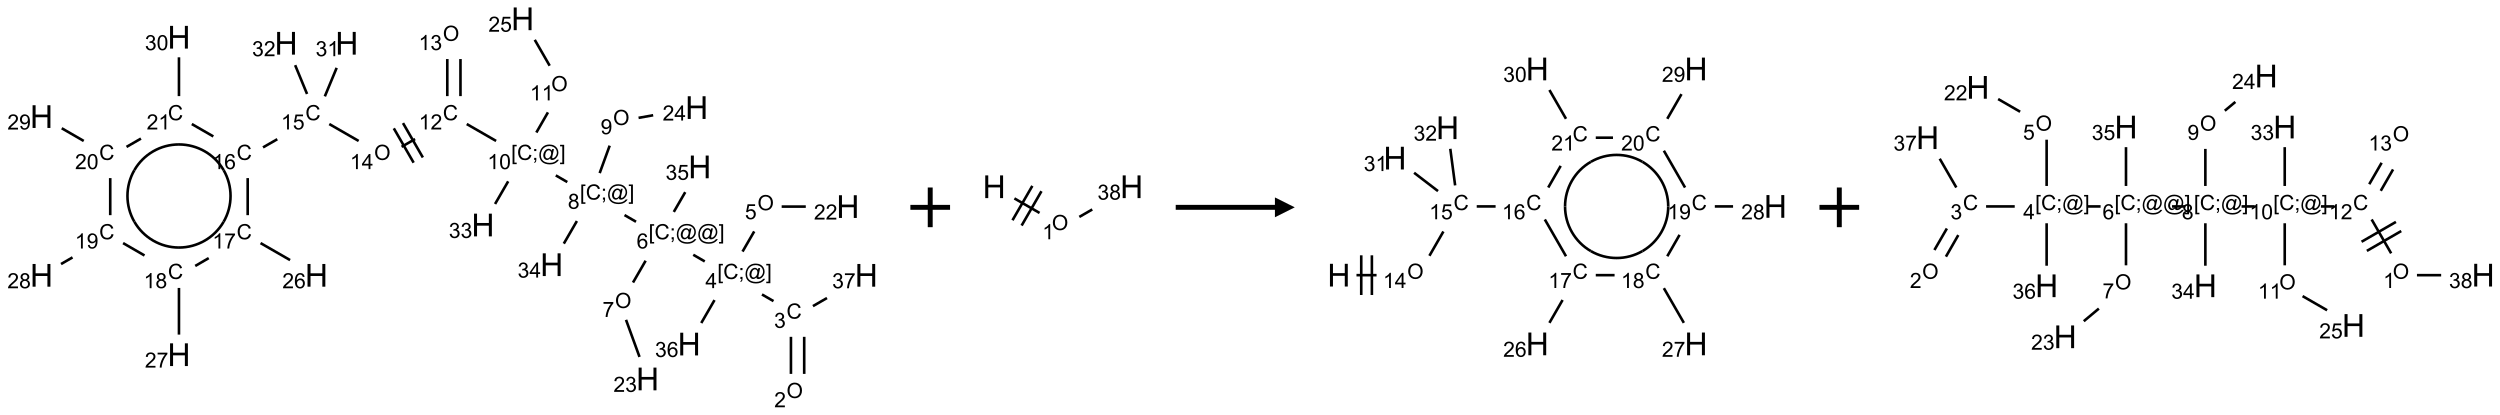 <?xml version="1.0" encoding="UTF-8"?>
<svg xmlns="http://www.w3.org/2000/svg" xmlns:xlink="http://www.w3.org/1999/xlink" width="1260" height="209" viewBox="0 0 1260 209">
<defs>
<g>
<g id="glyph-0-0">
<path d="M 1.332 0 L 1.332 -6.668 L 6.668 -6.668 L 6.668 0 Z M 1.5 -0.168 L 6.5 -0.168 L 6.5 -6.5 L 1.5 -6.5 Z M 1.5 -0.168 "/>
</g>
<g id="glyph-0-1">
<path d="M 0.516 -3.719 C 0.516 -4.984 0.855 -5.977 1.535 -6.695 C 2.215 -7.414 3.094 -7.77 4.172 -7.77 C 4.875 -7.77 5.512 -7.602 6.078 -7.266 C 6.645 -6.93 7.074 -6.461 7.371 -5.855 C 7.668 -5.254 7.816 -4.57 7.816 -3.809 C 7.816 -3.035 7.66 -2.34 7.348 -1.73 C 7.035 -1.117 6.594 -0.656 6.02 -0.34 C 5.449 -0.027 4.828 0.129 4.168 0.129 C 3.449 0.129 2.805 -0.043 2.238 -0.391 C 1.672 -0.738 1.246 -1.211 0.953 -1.812 C 0.66 -2.414 0.516 -3.047 0.516 -3.719 Z M 1.559 -3.703 C 1.559 -2.781 1.805 -2.059 2.301 -1.527 C 2.793 -1 3.414 -0.734 4.16 -0.734 C 4.922 -0.734 5.547 -1 6.039 -1.535 C 6.531 -2.07 6.777 -2.828 6.777 -3.812 C 6.777 -4.434 6.672 -4.977 6.461 -5.441 C 6.25 -5.902 5.945 -6.262 5.539 -6.52 C 5.133 -6.773 4.68 -6.902 4.176 -6.902 C 3.461 -6.902 2.848 -6.656 2.332 -6.164 C 1.816 -5.672 1.559 -4.852 1.559 -3.703 Z M 1.559 -3.703 "/>
</g>
<g id="glyph-0-2">
<path d="M 5.371 -0.902 L 5.371 0 L 0.324 0 C 0.316 -0.227 0.352 -0.441 0.434 -0.652 C 0.562 -0.996 0.766 -1.332 1.051 -1.668 C 1.332 -2 1.742 -2.387 2.277 -2.824 C 3.105 -3.504 3.668 -4.043 3.957 -4.441 C 4.25 -4.84 4.395 -5.215 4.395 -5.566 C 4.395 -5.938 4.262 -6.254 3.996 -6.508 C 3.73 -6.762 3.387 -6.891 2.957 -6.891 C 2.508 -6.891 2.145 -6.754 1.875 -6.484 C 1.605 -6.215 1.469 -5.84 1.465 -5.359 L 0.5 -5.457 C 0.566 -6.176 0.812 -6.727 1.246 -7.102 C 1.676 -7.477 2.254 -7.668 2.98 -7.668 C 3.711 -7.668 4.293 -7.465 4.719 -7.059 C 5.145 -6.652 5.359 -6.148 5.359 -5.547 C 5.359 -5.242 5.297 -4.941 5.172 -4.645 C 5.047 -4.352 4.84 -4.039 4.551 -3.715 C 4.262 -3.387 3.777 -2.938 3.105 -2.371 C 2.543 -1.898 2.18 -1.578 2.02 -1.41 C 1.859 -1.242 1.73 -1.07 1.625 -0.902 Z M 5.371 -0.902 "/>
</g>
<g id="glyph-0-3">
<path d="M 6.27 -2.676 L 7.281 -2.422 C 7.07 -1.594 6.688 -0.961 6.137 -0.523 C 5.586 -0.086 4.914 0.129 4.121 0.129 C 3.297 0.129 2.629 -0.039 2.113 -0.371 C 1.598 -0.707 1.203 -1.191 0.934 -1.828 C 0.664 -2.465 0.531 -3.145 0.531 -3.875 C 0.531 -4.672 0.684 -5.363 0.988 -5.957 C 1.293 -6.547 1.723 -6.996 2.285 -7.305 C 2.844 -7.613 3.461 -7.766 4.137 -7.766 C 4.898 -7.766 5.543 -7.57 6.062 -7.184 C 6.582 -6.793 6.945 -6.246 7.152 -5.543 L 6.156 -5.309 C 5.98 -5.863 5.723 -6.266 5.387 -6.52 C 5.051 -6.773 4.625 -6.902 4.113 -6.902 C 3.527 -6.902 3.039 -6.762 2.645 -6.48 C 2.25 -6.199 1.973 -5.82 1.812 -5.348 C 1.652 -4.871 1.574 -4.383 1.574 -3.879 C 1.574 -3.23 1.668 -2.664 1.855 -2.18 C 2.047 -1.695 2.34 -1.332 2.738 -1.094 C 3.137 -0.855 3.57 -0.734 4.035 -0.734 C 4.602 -0.734 5.082 -0.898 5.473 -1.223 C 5.867 -1.551 6.133 -2.035 6.27 -2.676 Z M 6.27 -2.676 "/>
</g>
<g id="glyph-0-4">
<path d="M 0.449 -2.016 L 1.387 -2.141 C 1.492 -1.609 1.676 -1.227 1.934 -0.992 C 2.191 -0.758 2.508 -0.641 2.879 -0.641 C 3.32 -0.641 3.695 -0.793 3.996 -1.098 C 4.301 -1.402 4.453 -1.781 4.453 -2.234 C 4.453 -2.664 4.312 -3.02 4.031 -3.301 C 3.75 -3.578 3.391 -3.719 2.957 -3.719 C 2.781 -3.719 2.562 -3.684 2.297 -3.613 L 2.402 -4.438 C 2.465 -4.43 2.516 -4.426 2.551 -4.426 C 2.949 -4.426 3.312 -4.531 3.629 -4.738 C 3.949 -4.949 4.109 -5.27 4.109 -5.703 C 4.109 -6.047 3.992 -6.332 3.762 -6.559 C 3.527 -6.785 3.227 -6.895 2.859 -6.895 C 2.496 -6.895 2.191 -6.781 1.949 -6.551 C 1.707 -6.324 1.547 -5.98 1.48 -5.52 L 0.543 -5.688 C 0.656 -6.316 0.918 -6.805 1.324 -7.148 C 1.73 -7.492 2.234 -7.668 2.84 -7.668 C 3.254 -7.668 3.641 -7.578 3.988 -7.398 C 4.34 -7.219 4.609 -6.977 4.793 -6.668 C 4.98 -6.359 5.074 -6.031 5.074 -5.684 C 5.074 -5.352 4.984 -5.051 4.809 -4.781 C 4.629 -4.512 4.367 -4.297 4.02 -4.137 C 4.473 -4.031 4.824 -3.816 5.074 -3.488 C 5.324 -3.16 5.449 -2.75 5.449 -2.254 C 5.449 -1.59 5.203 -1.023 4.719 -0.559 C 4.234 -0.098 3.617 0.137 2.875 0.137 C 2.203 0.137 1.648 -0.062 1.207 -0.465 C 0.762 -0.863 0.512 -1.379 0.449 -2.016 Z M 0.449 -2.016 "/>
</g>
<g id="glyph-0-5">
<path d="M 0.723 2.121 L 0.723 -7.637 L 2.793 -7.637 L 2.793 -6.859 L 1.66 -6.859 L 1.66 1.344 L 2.793 1.344 L 2.793 2.121 Z M 0.723 2.121 "/>
</g>
<g id="glyph-0-6">
<path d="M 0.949 -4.465 L 0.949 -5.531 L 2.016 -5.531 L 2.016 -4.465 Z M 0.949 0 L 0.949 -1.066 L 2.016 -1.066 L 2.016 0 C 2.016 0.391 1.945 0.711 1.809 0.949 C 1.668 1.191 1.449 1.379 1.145 1.512 L 0.887 1.109 C 1.082 1.023 1.23 0.895 1.324 0.727 C 1.418 0.559 1.469 0.316 1.48 0 Z M 0.949 0 "/>
</g>
<g id="glyph-0-7">
<path d="M 6.047 -0.848 C 5.82 -0.59 5.57 -0.379 5.289 -0.223 C 5.008 -0.062 4.73 0.016 4.449 0.016 C 4.141 0.016 3.84 -0.074 3.547 -0.254 C 3.254 -0.434 3.02 -0.715 2.836 -1.09 C 2.652 -1.465 2.562 -1.875 2.562 -2.324 C 2.562 -2.875 2.703 -3.43 2.988 -3.98 C 3.27 -4.535 3.621 -4.953 4.043 -5.23 C 4.461 -5.508 4.871 -5.645 5.266 -5.645 C 5.566 -5.645 5.855 -5.566 6.129 -5.41 C 6.402 -5.25 6.641 -5.012 6.84 -4.688 L 7.016 -5.496 L 7.949 -5.496 L 7.199 -2 C 7.094 -1.516 7.043 -1.246 7.043 -1.191 C 7.043 -1.098 7.078 -1.02 7.148 -0.949 C 7.219 -0.883 7.305 -0.848 7.406 -0.848 C 7.59 -0.848 7.832 -0.953 8.129 -1.168 C 8.527 -1.445 8.84 -1.816 9.07 -2.285 C 9.301 -2.75 9.418 -3.234 9.418 -3.73 C 9.418 -4.309 9.27 -4.852 8.973 -5.355 C 8.676 -5.859 8.23 -6.262 7.645 -6.562 C 7.055 -6.863 6.406 -7.016 5.691 -7.016 C 4.879 -7.016 4.137 -6.824 3.465 -6.445 C 2.793 -6.066 2.273 -5.52 1.902 -4.809 C 1.535 -4.098 1.348 -3.34 1.348 -2.527 C 1.348 -1.676 1.535 -0.941 1.902 -0.328 C 2.273 0.285 2.809 0.742 3.508 1.035 C 4.207 1.328 4.984 1.473 5.832 1.473 C 6.742 1.473 7.504 1.32 8.121 1.016 C 8.734 0.711 9.195 0.34 9.5 -0.098 L 10.441 -0.098 C 10.266 0.266 9.961 0.637 9.531 1.016 C 9.102 1.395 8.59 1.695 7.996 1.914 C 7.402 2.133 6.688 2.246 5.848 2.246 C 5.078 2.246 4.367 2.145 3.715 1.949 C 3.066 1.75 2.512 1.453 2.051 1.055 C 1.594 0.656 1.25 0.199 1.016 -0.316 C 0.723 -0.973 0.578 -1.684 0.578 -2.441 C 0.578 -3.289 0.75 -4.098 1.098 -4.863 C 1.523 -5.805 2.125 -6.527 2.902 -7.027 C 3.684 -7.527 4.629 -7.777 5.738 -7.777 C 6.602 -7.777 7.375 -7.602 8.059 -7.246 C 8.746 -6.895 9.285 -6.371 9.684 -5.672 C 10.02 -5.07 10.188 -4.418 10.188 -3.715 C 10.188 -2.707 9.832 -1.812 9.125 -1.031 C 8.492 -0.328 7.801 0.02 7.051 0.02 C 6.812 0.02 6.617 -0.016 6.473 -0.09 C 6.324 -0.16 6.215 -0.266 6.145 -0.402 C 6.102 -0.488 6.066 -0.637 6.047 -0.848 Z M 3.527 -2.262 C 3.527 -1.785 3.641 -1.414 3.863 -1.152 C 4.09 -0.887 4.348 -0.754 4.641 -0.754 C 4.836 -0.754 5.039 -0.812 5.254 -0.93 C 5.469 -1.047 5.676 -1.219 5.871 -1.449 C 6.066 -1.676 6.23 -1.969 6.355 -2.32 C 6.48 -2.672 6.543 -3.027 6.543 -3.379 C 6.543 -3.852 6.426 -4.219 6.191 -4.48 C 5.957 -4.738 5.672 -4.871 5.332 -4.871 C 5.109 -4.871 4.902 -4.812 4.707 -4.699 C 4.512 -4.586 4.32 -4.406 4.137 -4.156 C 3.953 -3.906 3.805 -3.602 3.691 -3.246 C 3.582 -2.887 3.527 -2.559 3.527 -2.262 Z M 3.527 -2.262 "/>
</g>
<g id="glyph-0-8">
<path d="M 2.27 2.121 L 0.203 2.121 L 0.203 1.344 L 1.332 1.344 L 1.332 -6.859 L 0.203 -6.859 L 0.203 -7.637 L 2.27 -7.637 Z M 2.27 2.121 "/>
</g>
<g id="glyph-0-9">
<path d="M 3.449 0 L 3.449 -1.828 L 0.137 -1.828 L 0.137 -2.688 L 3.621 -7.637 L 4.387 -7.637 L 4.387 -2.688 L 5.418 -2.688 L 5.418 -1.828 L 4.387 -1.828 L 4.387 0 Z M 3.449 -2.688 L 3.449 -6.129 L 1.059 -2.688 Z M 3.449 -2.688 "/>
</g>
<g id="glyph-0-10">
<path d="M 0.441 -2 L 1.426 -2.082 C 1.5 -1.605 1.668 -1.242 1.934 -1.004 C 2.199 -0.762 2.52 -0.641 2.895 -0.641 C 3.348 -0.641 3.73 -0.812 4.043 -1.152 C 4.355 -1.492 4.512 -1.941 4.512 -2.504 C 4.512 -3.039 4.359 -3.461 4.059 -3.77 C 3.758 -4.078 3.367 -4.234 2.879 -4.234 C 2.578 -4.234 2.305 -4.164 2.062 -4.027 C 1.82 -3.891 1.629 -3.715 1.488 -3.496 L 0.609 -3.609 L 1.348 -7.531 L 5.145 -7.531 L 5.145 -6.637 L 2.098 -6.637 L 1.688 -4.582 C 2.145 -4.902 2.625 -5.062 3.129 -5.062 C 3.797 -5.062 4.359 -4.832 4.816 -4.371 C 5.277 -3.91 5.504 -3.312 5.504 -2.59 C 5.504 -1.898 5.305 -1.301 4.902 -0.797 C 4.41 -0.18 3.742 0.129 2.895 0.129 C 2.199 0.129 1.633 -0.062 1.195 -0.453 C 0.758 -0.844 0.504 -1.359 0.441 -2 Z M 0.441 -2 "/>
</g>
<g id="glyph-0-11">
<path d="M 5.309 -5.766 L 4.375 -5.691 C 4.293 -6.059 4.172 -6.328 4.02 -6.496 C 3.766 -6.762 3.453 -6.895 3.082 -6.895 C 2.785 -6.895 2.523 -6.812 2.297 -6.645 C 2 -6.43 1.77 -6.117 1.598 -5.703 C 1.43 -5.289 1.34 -4.703 1.332 -3.938 C 1.559 -4.281 1.836 -4.535 2.16 -4.703 C 2.488 -4.871 2.828 -4.953 3.188 -4.953 C 3.812 -4.953 4.344 -4.723 4.785 -4.262 C 5.223 -3.801 5.441 -3.207 5.441 -2.48 C 5.441 -2 5.34 -1.555 5.133 -1.145 C 4.926 -0.73 4.641 -0.418 4.281 -0.199 C 3.922 0.02 3.512 0.129 3.051 0.129 C 2.27 0.129 1.633 -0.156 1.141 -0.73 C 0.648 -1.305 0.402 -2.254 0.402 -3.574 C 0.402 -5.051 0.672 -6.121 1.219 -6.793 C 1.695 -7.375 2.336 -7.668 3.141 -7.668 C 3.742 -7.668 4.234 -7.5 4.617 -7.16 C 5 -6.824 5.23 -6.359 5.309 -5.766 Z M 1.48 -2.473 C 1.48 -2.152 1.547 -1.844 1.684 -1.547 C 1.82 -1.25 2.016 -1.027 2.262 -0.871 C 2.508 -0.719 2.766 -0.641 3.035 -0.641 C 3.434 -0.641 3.773 -0.801 4.059 -1.121 C 4.344 -1.441 4.484 -1.875 4.484 -2.422 C 4.484 -2.949 4.344 -3.367 4.062 -3.668 C 3.781 -3.973 3.426 -4.125 3 -4.125 C 2.578 -4.125 2.219 -3.973 1.922 -3.668 C 1.625 -3.363 1.48 -2.969 1.48 -2.473 Z M 1.48 -2.473 "/>
</g>
<g id="glyph-0-12">
<path d="M 0.504 -6.637 L 0.504 -7.535 L 5.449 -7.535 L 5.449 -6.809 C 4.961 -6.289 4.48 -5.602 4.004 -4.746 C 3.527 -3.887 3.156 -3.004 2.895 -2.098 C 2.707 -1.461 2.59 -0.762 2.535 0 L 1.574 0 C 1.582 -0.602 1.703 -1.328 1.926 -2.176 C 2.152 -3.027 2.477 -3.848 2.898 -4.637 C 3.32 -5.426 3.77 -6.094 4.246 -6.637 Z M 0.504 -6.637 "/>
</g>
<g id="glyph-0-13">
<path d="M 1.887 -4.141 C 1.496 -4.281 1.207 -4.484 1.02 -4.75 C 0.832 -5.016 0.738 -5.328 0.738 -5.699 C 0.738 -6.254 0.938 -6.719 1.34 -7.098 C 1.738 -7.477 2.27 -7.668 2.934 -7.668 C 3.598 -7.668 4.137 -7.473 4.543 -7.086 C 4.949 -6.699 5.152 -6.227 5.152 -5.672 C 5.152 -5.316 5.059 -5.008 4.871 -4.746 C 4.688 -4.484 4.406 -4.281 4.027 -4.141 C 4.496 -3.988 4.852 -3.742 5.098 -3.402 C 5.34 -3.062 5.465 -2.656 5.465 -2.184 C 5.465 -1.531 5.234 -0.98 4.77 -0.535 C 4.309 -0.09 3.703 0.129 2.949 0.129 C 2.195 0.129 1.586 -0.094 1.125 -0.539 C 0.664 -0.984 0.434 -1.543 0.434 -2.207 C 0.434 -2.703 0.559 -3.121 0.809 -3.457 C 1.062 -3.793 1.422 -4.02 1.887 -4.141 Z M 1.699 -5.73 C 1.699 -5.367 1.812 -5.074 2.047 -4.844 C 2.281 -4.613 2.582 -4.5 2.953 -4.5 C 3.312 -4.5 3.609 -4.613 3.84 -4.84 C 4.07 -5.066 4.188 -5.348 4.188 -5.676 C 4.188 -6.02 4.07 -6.309 3.832 -6.543 C 3.594 -6.777 3.297 -6.895 2.941 -6.895 C 2.586 -6.895 2.289 -6.781 2.051 -6.551 C 1.816 -6.324 1.699 -6.047 1.699 -5.73 Z M 1.395 -2.203 C 1.395 -1.938 1.461 -1.676 1.586 -1.426 C 1.711 -1.176 1.902 -0.984 2.152 -0.848 C 2.402 -0.711 2.672 -0.641 2.957 -0.641 C 3.406 -0.641 3.777 -0.785 4.066 -1.074 C 4.359 -1.363 4.504 -1.727 4.504 -2.172 C 4.504 -2.625 4.355 -2.996 4.055 -3.293 C 3.754 -3.586 3.379 -3.734 2.926 -3.734 C 2.484 -3.734 2.121 -3.59 1.832 -3.297 C 1.543 -3.004 1.395 -2.641 1.395 -2.203 Z M 1.395 -2.203 "/>
</g>
<g id="glyph-0-14">
<path d="M 0.582 -1.766 L 1.484 -1.848 C 1.562 -1.426 1.707 -1.117 1.922 -0.926 C 2.137 -0.734 2.414 -0.641 2.75 -0.641 C 3.039 -0.641 3.289 -0.707 3.508 -0.84 C 3.727 -0.973 3.902 -1.148 4.043 -1.367 C 4.18 -1.586 4.297 -1.887 4.391 -2.262 C 4.484 -2.637 4.531 -3.016 4.531 -3.406 C 4.531 -3.449 4.531 -3.512 4.527 -3.594 C 4.34 -3.297 4.082 -3.055 3.758 -2.867 C 3.434 -2.68 3.082 -2.59 2.703 -2.59 C 2.07 -2.59 1.535 -2.816 1.098 -3.277 C 0.66 -3.734 0.441 -4.34 0.441 -5.09 C 0.441 -5.863 0.672 -6.484 1.129 -6.957 C 1.586 -7.43 2.156 -7.668 2.844 -7.668 C 3.34 -7.668 3.793 -7.531 4.207 -7.266 C 4.617 -7 4.93 -6.617 5.145 -6.121 C 5.355 -5.629 5.465 -4.91 5.465 -3.973 C 5.465 -2.996 5.359 -2.223 5.145 -1.645 C 4.934 -1.066 4.617 -0.625 4.199 -0.324 C 3.781 -0.02 3.293 0.129 2.73 0.129 C 2.133 0.129 1.645 -0.035 1.266 -0.367 C 0.887 -0.699 0.66 -1.164 0.582 -1.766 Z M 4.422 -5.137 C 4.422 -5.676 4.277 -6.102 3.992 -6.418 C 3.707 -6.734 3.359 -6.891 2.957 -6.891 C 2.543 -6.891 2.18 -6.719 1.871 -6.379 C 1.562 -6.039 1.406 -5.598 1.406 -5.059 C 1.406 -4.57 1.555 -4.176 1.848 -3.871 C 2.141 -3.566 2.5 -3.418 2.934 -3.418 C 3.367 -3.418 3.723 -3.57 4.004 -3.871 C 4.281 -4.176 4.422 -4.598 4.422 -5.137 Z M 4.422 -5.137 "/>
</g>
<g id="glyph-0-15">
<path d="M 3.973 0 L 3.035 0 L 3.035 -5.973 C 2.809 -5.758 2.516 -5.543 2.148 -5.328 C 1.781 -5.113 1.453 -4.953 1.16 -4.844 L 1.16 -5.75 C 1.684 -5.996 2.145 -6.297 2.535 -6.645 C 2.93 -6.996 3.207 -7.336 3.371 -7.668 L 3.973 -7.668 Z M 3.973 0 "/>
</g>
<g id="glyph-0-16">
<path d="M 0.441 -3.766 C 0.441 -4.668 0.535 -5.395 0.723 -5.945 C 0.906 -6.496 1.184 -6.922 1.551 -7.219 C 1.918 -7.516 2.375 -7.668 2.934 -7.668 C 3.344 -7.668 3.703 -7.586 4.012 -7.418 C 4.32 -7.254 4.574 -7.016 4.777 -6.707 C 4.977 -6.395 5.137 -6.016 5.25 -5.57 C 5.363 -5.125 5.422 -4.523 5.422 -3.766 C 5.422 -2.871 5.328 -2.148 5.145 -1.598 C 4.961 -1.047 4.688 -0.621 4.32 -0.32 C 3.953 -0.02 3.492 0.129 2.934 0.129 C 2.195 0.129 1.617 -0.133 1.199 -0.66 C 0.695 -1.297 0.441 -2.332 0.441 -3.766 Z M 1.406 -3.766 C 1.406 -2.512 1.555 -1.68 1.848 -1.262 C 2.141 -0.848 2.5 -0.641 2.934 -0.641 C 3.363 -0.641 3.727 -0.848 4.02 -1.266 C 4.312 -1.684 4.457 -2.516 4.457 -3.766 C 4.457 -5.023 4.312 -5.859 4.02 -6.27 C 3.727 -6.684 3.359 -6.891 2.922 -6.891 C 2.492 -6.891 2.148 -6.707 1.891 -6.344 C 1.566 -5.879 1.406 -5.02 1.406 -3.766 Z M 1.406 -3.766 "/>
</g>
<g id="glyph-1-0">
<path d="M 2 0 L 2 -10 L 10 -10 L 10 0 Z M 2.25 -0.25 L 9.75 -0.25 L 9.75 -9.75 L 2.25 -9.75 Z M 2.25 -0.25 "/>
</g>
<g id="glyph-1-1">
<path d="M 1.281 0 L 1.281 -11.453 L 2.797 -11.453 L 2.797 -6.75 L 8.75 -6.75 L 8.75 -11.453 L 10.266 -11.453 L 10.266 0 L 8.75 0 L 8.75 -5.398 L 2.797 -5.398 L 2.797 0 Z M 1.281 0 "/>
</g>
</g>
</defs>
<path fill="none" stroke-width="0.033" stroke-linecap="butt" stroke-linejoin="miter" stroke="rgb(0%, 0%, 0%)" stroke-opacity="1" stroke-miterlimit="10" d="M 9.61 4.474 L 9.61 4.007 " transform="matrix(40, 0, 0, 40, 20.916, 9.482)"/>
<path fill="none" stroke-width="0.033" stroke-linecap="butt" stroke-linejoin="miter" stroke="rgb(0%, 0%, 0%)" stroke-opacity="1" stroke-miterlimit="10" d="M 9.443 4.474 L 9.443 4.007 " transform="matrix(40, 0, 0, 40, 20.916, 9.482)"/>
<path fill="none" stroke-width="0.033" stroke-linecap="butt" stroke-linejoin="miter" stroke="rgb(0%, 0%, 0%)" stroke-opacity="1" stroke-miterlimit="10" d="M 9.223 3.557 L 9.078 3.473 " transform="matrix(40, 0, 0, 40, 20.916, 9.482)"/>
<path fill="none" stroke-width="0.033" stroke-linecap="butt" stroke-linejoin="miter" stroke="rgb(0%, 0%, 0%)" stroke-opacity="1" stroke-miterlimit="10" d="M 8.833 2.933 L 8.98 2.679 " transform="matrix(40, 0, 0, 40, 20.916, 9.482)"/>
<path fill="none" stroke-width="0.033" stroke-linecap="butt" stroke-linejoin="miter" stroke="rgb(0%, 0%, 0%)" stroke-opacity="1" stroke-miterlimit="10" d="M 9.326 2.366 L 9.63 2.366 " transform="matrix(40, 0, 0, 40, 20.916, 9.482)"/>
<path fill="none" stroke-width="0.033" stroke-linecap="butt" stroke-linejoin="miter" stroke="rgb(0%, 0%, 0%)" stroke-opacity="1" stroke-miterlimit="10" d="M 8.357 3.057 L 8.212 2.973 " transform="matrix(40, 0, 0, 40, 20.916, 9.482)"/>
<path fill="none" stroke-width="0.033" stroke-linecap="butt" stroke-linejoin="miter" stroke="rgb(0%, 0%, 0%)" stroke-opacity="1" stroke-miterlimit="10" d="M 7.612 3.048 L 7.453 3.323 " transform="matrix(40, 0, 0, 40, 20.916, 9.482)"/>
<path fill="none" stroke-width="0.033" stroke-linecap="butt" stroke-linejoin="miter" stroke="rgb(0%, 0%, 0%)" stroke-opacity="1" stroke-miterlimit="10" d="M 7.365 3.793 L 7.535 4.26 " transform="matrix(40, 0, 0, 40, 20.916, 9.482)"/>
<path fill="none" stroke-width="0.033" stroke-linecap="butt" stroke-linejoin="miter" stroke="rgb(0%, 0%, 0%)" stroke-opacity="1" stroke-miterlimit="10" d="M 7.491 2.557 L 7.346 2.473 " transform="matrix(40, 0, 0, 40, 20.916, 9.482)"/>
<path fill="none" stroke-width="0.033" stroke-linecap="butt" stroke-linejoin="miter" stroke="rgb(0%, 0%, 0%)" stroke-opacity="1" stroke-miterlimit="10" d="M 7.033 1.944 L 7.159 1.598 " transform="matrix(40, 0, 0, 40, 20.916, 9.482)"/>
<path fill="none" stroke-width="0.033" stroke-linecap="butt" stroke-linejoin="miter" stroke="rgb(0%, 0%, 0%)" stroke-opacity="1" stroke-miterlimit="10" d="M 7.523 1.248 L 7.707 1.215 " transform="matrix(40, 0, 0, 40, 20.916, 9.482)"/>
<path fill="none" stroke-width="0.033" stroke-linecap="butt" stroke-linejoin="miter" stroke="rgb(0%, 0%, 0%)" stroke-opacity="1" stroke-miterlimit="10" d="M 6.625 2.057 L 6.48 1.973 " transform="matrix(40, 0, 0, 40, 20.916, 9.482)"/>
<path fill="none" stroke-width="0.033" stroke-linecap="butt" stroke-linejoin="miter" stroke="rgb(0%, 0%, 0%)" stroke-opacity="1" stroke-miterlimit="10" d="M 6.235 1.433 L 6.381 1.179 " transform="matrix(40, 0, 0, 40, 20.916, 9.482)"/>
<path fill="none" stroke-width="0.033" stroke-linecap="butt" stroke-linejoin="miter" stroke="rgb(0%, 0%, 0%)" stroke-opacity="1" stroke-miterlimit="10" d="M 6.403 0.591 L 6.215 0.265 " transform="matrix(40, 0, 0, 40, 20.916, 9.482)"/>
<path fill="none" stroke-width="0.033" stroke-linecap="butt" stroke-linejoin="miter" stroke="rgb(0%, 0%, 0%)" stroke-opacity="1" stroke-miterlimit="10" d="M 5.728 1.539 L 5.358 1.326 " transform="matrix(40, 0, 0, 40, 20.916, 9.482)"/>
<path fill="none" stroke-width="0.033" stroke-linecap="butt" stroke-linejoin="miter" stroke="rgb(0%, 0%, 0%)" stroke-opacity="1" stroke-miterlimit="10" d="M 5.279 0.974 L 5.279 0.507 " transform="matrix(40, 0, 0, 40, 20.916, 9.482)"/>
<path fill="none" stroke-width="0.033" stroke-linecap="butt" stroke-linejoin="miter" stroke="rgb(0%, 0%, 0%)" stroke-opacity="1" stroke-miterlimit="10" d="M 5.113 0.974 L 5.113 0.507 " transform="matrix(40, 0, 0, 40, 20.916, 9.482)"/>
<path fill="none" stroke-width="0.033" stroke-linecap="butt" stroke-linejoin="miter" stroke="rgb(0%, 0%, 0%)" stroke-opacity="1" stroke-miterlimit="10" d="M 4.707 1.515 L 4.537 1.613 " transform="matrix(40, 0, 0, 40, 20.916, 9.482)"/>
<path fill="none" stroke-width="0.033" stroke-linecap="butt" stroke-linejoin="miter" stroke="rgb(0%, 0%, 0%)" stroke-opacity="1" stroke-miterlimit="10" d="M 4.439 1.38 L 4.689 1.813 " transform="matrix(40, 0, 0, 40, 20.916, 9.482)"/>
<path fill="none" stroke-width="0.033" stroke-linecap="butt" stroke-linejoin="miter" stroke="rgb(0%, 0%, 0%)" stroke-opacity="1" stroke-miterlimit="10" d="M 4.555 1.314 L 4.805 1.747 " transform="matrix(40, 0, 0, 40, 20.916, 9.482)"/>
<path fill="none" stroke-width="0.033" stroke-linecap="butt" stroke-linejoin="miter" stroke="rgb(0%, 0%, 0%)" stroke-opacity="1" stroke-miterlimit="10" d="M 3.996 1.539 L 3.626 1.326 " transform="matrix(40, 0, 0, 40, 20.916, 9.482)"/>
<path fill="none" stroke-width="0.033" stroke-linecap="butt" stroke-linejoin="miter" stroke="rgb(0%, 0%, 0%)" stroke-opacity="1" stroke-miterlimit="10" d="M 2.971 1.517 L 2.791 1.62 " transform="matrix(40, 0, 0, 40, 20.916, 9.482)"/>
<path fill="none" stroke-width="0.033" stroke-linecap="butt" stroke-linejoin="miter" stroke="rgb(0%, 0%, 0%)" stroke-opacity="1" stroke-miterlimit="10" d="M 2.598 2.007 L 2.598 2.474 " transform="matrix(40, 0, 0, 40, 20.916, 9.482)"/>
<path fill="none" stroke-width="0.033" stroke-linecap="butt" stroke-linejoin="miter" stroke="rgb(0%, 0%, 0%)" stroke-opacity="1" stroke-miterlimit="10" d="M 2.76 2.826 L 3.132 3.04 " transform="matrix(40, 0, 0, 40, 20.916, 9.482)"/>
<path fill="none" stroke-width="0.033" stroke-linecap="butt" stroke-linejoin="miter" stroke="rgb(0%, 0%, 0%)" stroke-opacity="1" stroke-miterlimit="10" d="M 2.107 3.015 L 1.937 3.114 " transform="matrix(40, 0, 0, 40, 20.916, 9.482)"/>
<path fill="none" stroke-width="0.033" stroke-linecap="butt" stroke-linejoin="miter" stroke="rgb(0%, 0%, 0%)" stroke-opacity="1" stroke-miterlimit="10" d="M 1.732 3.391 L 1.732 3.979 " transform="matrix(40, 0, 0, 40, 20.916, 9.482)"/>
<path fill="none" stroke-width="0.033" stroke-linecap="butt" stroke-linejoin="miter" stroke="rgb(0%, 0%, 0%)" stroke-opacity="1" stroke-miterlimit="10" d="M 1.298 2.982 L 1.028 2.826 " transform="matrix(40, 0, 0, 40, 20.916, 9.482)"/>
<path fill="none" stroke-width="0.033" stroke-linecap="butt" stroke-linejoin="miter" stroke="rgb(0%, 0%, 0%)" stroke-opacity="1" stroke-miterlimit="10" d="M 0.391 3.006 L 0.246 3.09 " transform="matrix(40, 0, 0, 40, 20.916, 9.482)"/>
<path fill="none" stroke-width="0.033" stroke-linecap="butt" stroke-linejoin="miter" stroke="rgb(0%, 0%, 0%)" stroke-opacity="1" stroke-miterlimit="10" d="M 0.866 2.474 L 0.866 2.007 " transform="matrix(40, 0, 0, 40, 20.916, 9.482)"/>
<path fill="none" stroke-width="0.033" stroke-linecap="butt" stroke-linejoin="miter" stroke="rgb(0%, 0%, 0%)" stroke-opacity="1" stroke-miterlimit="10" d="M 0.532 1.539 L 0.255 1.379 " transform="matrix(40, 0, 0, 40, 20.916, 9.482)"/>
<path fill="none" stroke-width="0.033" stroke-linecap="butt" stroke-linejoin="miter" stroke="rgb(0%, 0%, 0%)" stroke-opacity="1" stroke-miterlimit="10" d="M 1.071 1.614 L 1.253 1.509 " transform="matrix(40, 0, 0, 40, 20.916, 9.482)"/>
<path fill="none" stroke-width="0.033" stroke-linecap="butt" stroke-linejoin="miter" stroke="rgb(0%, 0%, 0%)" stroke-opacity="1" stroke-miterlimit="10" d="M 1.894 1.326 L 2.165 1.482 " transform="matrix(40, 0, 0, 40, 20.916, 9.482)"/>
<path fill="none" stroke-width="0.033" stroke-linecap="butt" stroke-linejoin="miter" stroke="rgb(0%, 0%, 0%)" stroke-opacity="1" stroke-miterlimit="10" d="M 1.732 0.974 L 1.732 0.485 " transform="matrix(40, 0, 0, 40, 20.916, 9.482)"/>
<path fill="none" stroke-width="0.033" stroke-linecap="butt" stroke-linejoin="miter" stroke="rgb(0%, 0%, 0%)" stroke-opacity="1" stroke-miterlimit="10" d="M 3.57 0.977 L 3.719 0.618 " transform="matrix(40, 0, 0, 40, 20.916, 9.482)"/>
<path fill="none" stroke-width="0.033" stroke-linecap="butt" stroke-linejoin="miter" stroke="rgb(0%, 0%, 0%)" stroke-opacity="1" stroke-miterlimit="10" d="M 3.346 0.947 L 3.196 0.584 " transform="matrix(40, 0, 0, 40, 20.916, 9.482)"/>
<path fill="none" stroke-width="0.033" stroke-linecap="butt" stroke-linejoin="miter" stroke="rgb(0%, 0%, 0%)" stroke-opacity="1" stroke-miterlimit="10" d="M 5.88 2.048 L 5.715 2.333 " transform="matrix(40, 0, 0, 40, 20.916, 9.482)"/>
<path fill="none" stroke-width="0.033" stroke-linecap="butt" stroke-linejoin="miter" stroke="rgb(0%, 0%, 0%)" stroke-opacity="1" stroke-miterlimit="10" d="M 6.746 2.548 L 6.581 2.833 " transform="matrix(40, 0, 0, 40, 20.916, 9.482)"/>
<path fill="none" stroke-width="0.033" stroke-linecap="butt" stroke-linejoin="miter" stroke="rgb(0%, 0%, 0%)" stroke-opacity="1" stroke-miterlimit="10" d="M 7.967 2.433 L 8.111 2.184 " transform="matrix(40, 0, 0, 40, 20.916, 9.482)"/>
<path fill="none" stroke-width="0.033" stroke-linecap="butt" stroke-linejoin="miter" stroke="rgb(0%, 0%, 0%)" stroke-opacity="1" stroke-miterlimit="10" d="M 8.48 3.544 L 8.313 3.833 " transform="matrix(40, 0, 0, 40, 20.916, 9.482)"/>
<path fill="none" stroke-width="0.033" stroke-linecap="butt" stroke-linejoin="miter" stroke="rgb(0%, 0%, 0%)" stroke-opacity="1" stroke-miterlimit="10" d="M 9.72 3.62 L 9.897 3.518 " transform="matrix(40, 0, 0, 40, 20.916, 9.482)"/>
<path fill="none" stroke-width="0.033" stroke-linecap="butt" stroke-linejoin="miter" stroke="rgb(0%, 0%, 0%)" stroke-opacity="1" stroke-miterlimit="10" d="M 2.295 1.907 C 2.411 2.108 2.411 2.356 2.295 2.557 " transform="matrix(40, 0, 0, 40, 20.916, 9.482)"/>
<path fill="none" stroke-width="0.033" stroke-linecap="butt" stroke-linejoin="miter" stroke="rgb(0%, 0%, 0%)" stroke-opacity="1" stroke-miterlimit="10" d="M 1.732 1.583 C 1.964 1.583 2.179 1.706 2.295 1.907 " transform="matrix(40, 0, 0, 40, 20.916, 9.482)"/>
<path fill="none" stroke-width="0.033" stroke-linecap="butt" stroke-linejoin="miter" stroke="rgb(0%, 0%, 0%)" stroke-opacity="1" stroke-miterlimit="10" d="M 1.17 1.907 C 1.286 1.706 1.5 1.583 1.732 1.583 " transform="matrix(40, 0, 0, 40, 20.916, 9.482)"/>
<path fill="none" stroke-width="0.033" stroke-linecap="butt" stroke-linejoin="miter" stroke="rgb(0%, 0%, 0%)" stroke-opacity="1" stroke-miterlimit="10" d="M 1.17 2.557 C 1.054 2.356 1.054 2.108 1.17 1.907 " transform="matrix(40, 0, 0, 40, 20.916, 9.482)"/>
<path fill="none" stroke-width="0.033" stroke-linecap="butt" stroke-linejoin="miter" stroke="rgb(0%, 0%, 0%)" stroke-opacity="1" stroke-miterlimit="10" d="M 1.732 2.882 C 1.5 2.882 1.286 2.758 1.17 2.557 " transform="matrix(40, 0, 0, 40, 20.916, 9.482)"/>
<path fill="none" stroke-width="0.033" stroke-linecap="butt" stroke-linejoin="miter" stroke="rgb(0%, 0%, 0%)" stroke-opacity="1" stroke-miterlimit="10" d="M 2.295 2.557 C 2.179 2.758 1.964 2.882 1.732 2.882 " transform="matrix(40, 0, 0, 40, 20.916, 9.482)"/>
<g fill="rgb(0%, 0%, 0%)" fill-opacity="1">
<use xlink:href="#glyph-0-1" x="396.391" y="200.613"/>
</g>
<g fill="rgb(0%, 0%, 0%)" fill-opacity="1">
<use xlink:href="#glyph-0-2" x="390.203" y="205.246"/>
</g>
<g fill="rgb(0%, 0%, 0%)" fill-opacity="1">
<use xlink:href="#glyph-0-3" x="396.375" y="160.609"/>
</g>
<g fill="rgb(0%, 0%, 0%)" fill-opacity="1">
<use xlink:href="#glyph-0-4" x="390.125" y="165.246"/>
</g>
<g fill="rgb(0%, 0%, 0%)" fill-opacity="1">
<use xlink:href="#glyph-0-5" x="361.539" y="140.617"/>
<use xlink:href="#glyph-0-3" x="364.503" y="140.617"/>
<use xlink:href="#glyph-0-6" x="372.206" y="140.617"/>
<use xlink:href="#glyph-0-7" x="375.169" y="140.617"/>
<use xlink:href="#glyph-0-8" x="385.997" y="140.617"/>
</g>
<g fill="rgb(0%, 0%, 0%)" fill-opacity="1">
<use xlink:href="#glyph-0-9" x="355.512" y="145.215"/>
</g>
<g fill="rgb(0%, 0%, 0%)" fill-opacity="1">
<use xlink:href="#glyph-0-1" x="381.75" y="105.973"/>
</g>
<g fill="rgb(0%, 0%, 0%)" fill-opacity="1">
<use xlink:href="#glyph-0-10" x="375.422" y="110.473"/>
</g>
<g fill="rgb(0%, 0%, 0%)" fill-opacity="1">
<use xlink:href="#glyph-1-1" x="421.555" y="109.852"/>
</g>
<g fill="rgb(0%, 0%, 0%)" fill-opacity="1">
<use xlink:href="#glyph-0-2" x="410.199" y="110.645"/>
<use xlink:href="#glyph-0-2" x="416.132" y="110.645"/>
</g>
<g fill="rgb(0%, 0%, 0%)" fill-opacity="1">
<use xlink:href="#glyph-0-5" x="326.898" y="120.617"/>
<use xlink:href="#glyph-0-3" x="329.862" y="120.617"/>
<use xlink:href="#glyph-0-6" x="337.565" y="120.617"/>
<use xlink:href="#glyph-0-7" x="340.529" y="120.617"/>
<use xlink:href="#glyph-0-7" x="351.357" y="120.617"/>
<use xlink:href="#glyph-0-8" x="362.185" y="120.617"/>
</g>
<g fill="rgb(0%, 0%, 0%)" fill-opacity="1">
<use xlink:href="#glyph-0-11" x="320.848" y="125.246"/>
</g>
<g fill="rgb(0%, 0%, 0%)" fill-opacity="1">
<use xlink:href="#glyph-0-1" x="309.93" y="155.254"/>
</g>
<g fill="rgb(0%, 0%, 0%)" fill-opacity="1">
<use xlink:href="#glyph-0-12" x="303.664" y="159.758"/>
</g>
<g fill="rgb(0%, 0%, 0%)" fill-opacity="1">
<use xlink:href="#glyph-1-1" x="320.594" y="196.723"/>
</g>
<g fill="rgb(0%, 0%, 0%)" fill-opacity="1">
<use xlink:href="#glyph-0-2" x="309.16" y="197.512"/>
<use xlink:href="#glyph-0-4" x="315.092" y="197.512"/>
</g>
<g fill="rgb(0%, 0%, 0%)" fill-opacity="1">
<use xlink:href="#glyph-0-5" x="292.258" y="100.617"/>
<use xlink:href="#glyph-0-3" x="295.221" y="100.617"/>
<use xlink:href="#glyph-0-6" x="302.924" y="100.617"/>
<use xlink:href="#glyph-0-7" x="305.888" y="100.617"/>
<use xlink:href="#glyph-0-8" x="316.716" y="100.617"/>
</g>
<g fill="rgb(0%, 0%, 0%)" fill-opacity="1">
<use xlink:href="#glyph-0-13" x="286.184" y="105.246"/>
</g>
<g fill="rgb(0%, 0%, 0%)" fill-opacity="1">
<use xlink:href="#glyph-0-1" x="308.973" y="63.027"/>
</g>
<g fill="rgb(0%, 0%, 0%)" fill-opacity="1">
<use xlink:href="#glyph-0-14" x="302.688" y="67.656"/>
</g>
<g fill="rgb(0%, 0%, 0%)" fill-opacity="1">
<use xlink:href="#glyph-1-1" x="345.344" y="59.957"/>
</g>
<g fill="rgb(0%, 0%, 0%)" fill-opacity="1">
<use xlink:href="#glyph-0-2" x="333.945" y="60.75"/>
<use xlink:href="#glyph-0-9" x="339.878" y="60.75"/>
</g>
<g fill="rgb(0%, 0%, 0%)" fill-opacity="1">
<use xlink:href="#glyph-0-5" x="257.613" y="80.617"/>
<use xlink:href="#glyph-0-3" x="260.577" y="80.617"/>
<use xlink:href="#glyph-0-6" x="268.28" y="80.617"/>
<use xlink:href="#glyph-0-7" x="271.243" y="80.617"/>
<use xlink:href="#glyph-0-8" x="282.072" y="80.617"/>
</g>
<g fill="rgb(0%, 0%, 0%)" fill-opacity="1">
<use xlink:href="#glyph-0-15" x="245.652" y="85.246"/>
<use xlink:href="#glyph-0-16" x="251.585" y="85.246"/>
</g>
<g fill="rgb(0%, 0%, 0%)" fill-opacity="1">
<use xlink:href="#glyph-0-1" x="277.824" y="45.973"/>
</g>
<g fill="rgb(0%, 0%, 0%)" fill-opacity="1">
<use xlink:href="#glyph-0-15" x="267.098" y="50.605"/>
<use xlink:href="#glyph-0-15" x="273.03" y="50.605"/>
</g>
<g fill="rgb(0%, 0%, 0%)" fill-opacity="1">
<use xlink:href="#glyph-1-1" x="257.629" y="15.211"/>
</g>
<g fill="rgb(0%, 0%, 0%)" fill-opacity="1">
<use xlink:href="#glyph-0-2" x="246.141" y="16.004"/>
<use xlink:href="#glyph-0-10" x="252.073" y="16.004"/>
</g>
<g fill="rgb(0%, 0%, 0%)" fill-opacity="1">
<use xlink:href="#glyph-0-3" x="223.168" y="60.609"/>
</g>
<g fill="rgb(0%, 0%, 0%)" fill-opacity="1">
<use xlink:href="#glyph-0-15" x="211.062" y="65.246"/>
<use xlink:href="#glyph-0-2" x="216.995" y="65.246"/>
</g>
<g fill="rgb(0%, 0%, 0%)" fill-opacity="1">
<use xlink:href="#glyph-0-1" x="223.184" y="20.613"/>
</g>
<g fill="rgb(0%, 0%, 0%)" fill-opacity="1">
<use xlink:href="#glyph-0-15" x="210.984" y="25.246"/>
<use xlink:href="#glyph-0-4" x="216.917" y="25.246"/>
</g>
<g fill="rgb(0%, 0%, 0%)" fill-opacity="1">
<use xlink:href="#glyph-0-1" x="188.543" y="80.613"/>
</g>
<g fill="rgb(0%, 0%, 0%)" fill-opacity="1">
<use xlink:href="#glyph-0-15" x="176.375" y="85.246"/>
<use xlink:href="#glyph-0-9" x="182.307" y="85.246"/>
</g>
<g fill="rgb(0%, 0%, 0%)" fill-opacity="1">
<use xlink:href="#glyph-0-3" x="153.887" y="60.609"/>
</g>
<g fill="rgb(0%, 0%, 0%)" fill-opacity="1">
<use xlink:href="#glyph-0-15" x="141.645" y="65.246"/>
<use xlink:href="#glyph-0-10" x="147.577" y="65.246"/>
</g>
<g fill="rgb(0%, 0%, 0%)" fill-opacity="1">
<use xlink:href="#glyph-0-3" x="119.246" y="80.609"/>
</g>
<g fill="rgb(0%, 0%, 0%)" fill-opacity="1">
<use xlink:href="#glyph-0-15" x="107.066" y="85.246"/>
<use xlink:href="#glyph-0-11" x="112.999" y="85.246"/>
</g>
<g fill="rgb(0%, 0%, 0%)" fill-opacity="1">
<use xlink:href="#glyph-0-3" x="119.246" y="120.609"/>
</g>
<g fill="rgb(0%, 0%, 0%)" fill-opacity="1">
<use xlink:href="#glyph-0-15" x="107.062" y="125.246"/>
<use xlink:href="#glyph-0-12" x="112.995" y="125.246"/>
</g>
<g fill="rgb(0%, 0%, 0%)" fill-opacity="1">
<use xlink:href="#glyph-1-1" x="153.707" y="144.492"/>
</g>
<g fill="rgb(0%, 0%, 0%)" fill-opacity="1">
<use xlink:href="#glyph-0-2" x="142.281" y="145.285"/>
<use xlink:href="#glyph-0-11" x="148.214" y="145.285"/>
</g>
<g fill="rgb(0%, 0%, 0%)" fill-opacity="1">
<use xlink:href="#glyph-0-3" x="84.605" y="140.609"/>
</g>
<g fill="rgb(0%, 0%, 0%)" fill-opacity="1">
<use xlink:href="#glyph-0-15" x="72.406" y="145.246"/>
<use xlink:href="#glyph-0-13" x="78.339" y="145.246"/>
</g>
<g fill="rgb(0%, 0%, 0%)" fill-opacity="1">
<use xlink:href="#glyph-1-1" x="84.426" y="184.492"/>
</g>
<g fill="rgb(0%, 0%, 0%)" fill-opacity="1">
<use xlink:href="#glyph-0-2" x="72.992" y="185.285"/>
<use xlink:href="#glyph-0-12" x="78.924" y="185.285"/>
</g>
<g fill="rgb(0%, 0%, 0%)" fill-opacity="1">
<use xlink:href="#glyph-0-3" x="49.965" y="120.609"/>
</g>
<g fill="rgb(0%, 0%, 0%)" fill-opacity="1">
<use xlink:href="#glyph-0-15" x="37.766" y="125.246"/>
<use xlink:href="#glyph-0-14" x="43.698" y="125.246"/>
</g>
<g fill="rgb(0%, 0%, 0%)" fill-opacity="1">
<use xlink:href="#glyph-1-1" x="15.145" y="144.492"/>
</g>
<g fill="rgb(0%, 0%, 0%)" fill-opacity="1">
<use xlink:href="#glyph-0-2" x="3.695" y="145.285"/>
<use xlink:href="#glyph-0-13" x="9.628" y="145.285"/>
</g>
<g fill="rgb(0%, 0%, 0%)" fill-opacity="1">
<use xlink:href="#glyph-0-3" x="49.965" y="80.609"/>
</g>
<g fill="rgb(0%, 0%, 0%)" fill-opacity="1">
<use xlink:href="#glyph-0-2" x="37.809" y="85.246"/>
<use xlink:href="#glyph-0-16" x="43.741" y="85.246"/>
</g>
<g fill="rgb(0%, 0%, 0%)" fill-opacity="1">
<use xlink:href="#glyph-1-1" x="15.145" y="64.492"/>
</g>
<g fill="rgb(0%, 0%, 0%)" fill-opacity="1">
<use xlink:href="#glyph-0-2" x="3.695" y="65.285"/>
<use xlink:href="#glyph-0-14" x="9.628" y="65.285"/>
</g>
<g fill="rgb(0%, 0%, 0%)" fill-opacity="1">
<use xlink:href="#glyph-0-3" x="84.605" y="60.609"/>
</g>
<g fill="rgb(0%, 0%, 0%)" fill-opacity="1">
<use xlink:href="#glyph-0-2" x="73.898" y="65.246"/>
<use xlink:href="#glyph-0-15" x="79.831" y="65.246"/>
</g>
<g fill="rgb(0%, 0%, 0%)" fill-opacity="1">
<use xlink:href="#glyph-1-1" x="84.426" y="24.492"/>
</g>
<g fill="rgb(0%, 0%, 0%)" fill-opacity="1">
<use xlink:href="#glyph-0-4" x="73.02" y="25.285"/>
<use xlink:href="#glyph-0-16" x="78.952" y="25.285"/>
</g>
<g fill="rgb(0%, 0%, 0%)" fill-opacity="1">
<use xlink:href="#glyph-1-1" x="169.016" y="27.535"/>
</g>
<g fill="rgb(0%, 0%, 0%)" fill-opacity="1">
<use xlink:href="#glyph-0-4" x="159.055" y="28.328"/>
<use xlink:href="#glyph-0-15" x="164.987" y="28.328"/>
</g>
<g fill="rgb(0%, 0%, 0%)" fill-opacity="1">
<use xlink:href="#glyph-1-1" x="138.398" y="27.535"/>
</g>
<g fill="rgb(0%, 0%, 0%)" fill-opacity="1">
<use xlink:href="#glyph-0-4" x="127.043" y="28.328"/>
<use xlink:href="#glyph-0-2" x="132.975" y="28.328"/>
</g>
<g fill="rgb(0%, 0%, 0%)" fill-opacity="1">
<use xlink:href="#glyph-1-1" x="237.629" y="119.133"/>
</g>
<g fill="rgb(0%, 0%, 0%)" fill-opacity="1">
<use xlink:href="#glyph-0-4" x="226.195" y="119.926"/>
<use xlink:href="#glyph-0-4" x="232.128" y="119.926"/>
</g>
<g fill="rgb(0%, 0%, 0%)" fill-opacity="1">
<use xlink:href="#glyph-1-1" x="272.273" y="139.133"/>
</g>
<g fill="rgb(0%, 0%, 0%)" fill-opacity="1">
<use xlink:href="#glyph-0-4" x="260.871" y="139.926"/>
<use xlink:href="#glyph-0-9" x="266.803" y="139.926"/>
</g>
<g fill="rgb(0%, 0%, 0%)" fill-opacity="1">
<use xlink:href="#glyph-1-1" x="346.914" y="89.852"/>
</g>
<g fill="rgb(0%, 0%, 0%)" fill-opacity="1">
<use xlink:href="#glyph-0-4" x="335.422" y="90.645"/>
<use xlink:href="#glyph-0-10" x="341.354" y="90.645"/>
</g>
<g fill="rgb(0%, 0%, 0%)" fill-opacity="1">
<use xlink:href="#glyph-1-1" x="341.555" y="179.133"/>
</g>
<g fill="rgb(0%, 0%, 0%)" fill-opacity="1">
<use xlink:href="#glyph-0-4" x="330.125" y="179.926"/>
<use xlink:href="#glyph-0-11" x="336.057" y="179.926"/>
</g>
<g fill="rgb(0%, 0%, 0%)" fill-opacity="1">
<use xlink:href="#glyph-1-1" x="430.836" y="144.492"/>
</g>
<g fill="rgb(0%, 0%, 0%)" fill-opacity="1">
<use xlink:href="#glyph-0-4" x="419.402" y="145.285"/>
<use xlink:href="#glyph-0-12" x="425.335" y="145.285"/>
</g>
<path fill="none" stroke-width="0.062" stroke-linecap="butt" stroke-linejoin="miter" stroke="rgb(0%, 0%, 0%)" stroke-opacity="1" stroke-miterlimit="10" d="M -0 0 L 0.5 0 M 0.25 -0.25 L 0.25 0.25 " transform="matrix(40, 0, 0, 40, 458.83, 104.5)"/>
<path fill="none" stroke-width="0.033" stroke-linecap="butt" stroke-linejoin="miter" stroke="rgb(0%, 0%, 0%)" stroke-opacity="1" stroke-miterlimit="10" d="M 0.255 0.147 L 0.572 0.33 " transform="matrix(40, 0, 0, 40, 501.057, 94.123)"/>
<path fill="none" stroke-width="0.033" stroke-linecap="butt" stroke-linejoin="miter" stroke="rgb(0%, 0%, 0%)" stroke-opacity="1" stroke-miterlimit="10" d="M 0.346 0.489 L 0.596 0.056 " transform="matrix(40, 0, 0, 40, 501.057, 94.123)"/>
<path fill="none" stroke-width="0.033" stroke-linecap="butt" stroke-linejoin="miter" stroke="rgb(0%, 0%, 0%)" stroke-opacity="1" stroke-miterlimit="10" d="M 0.231 0.422 L 0.481 -0.011 " transform="matrix(40, 0, 0, 40, 501.057, 94.123)"/>
<path fill="none" stroke-width="0.033" stroke-linecap="butt" stroke-linejoin="miter" stroke="rgb(0%, 0%, 0%)" stroke-opacity="1" stroke-miterlimit="10" d="M 1.073 0.38 L 1.236 0.286 " transform="matrix(40, 0, 0, 40, 501.057, 94.123)"/>
<g fill="rgb(0%, 0%, 0%)" fill-opacity="1">
<use xlink:href="#glyph-1-1" x="495.285" y="99.852"/>
</g>
<g fill="rgb(0%, 0%, 0%)" fill-opacity="1">
<use xlink:href="#glyph-0-1" x="530.121" y="115.973"/>
</g>
<g fill="rgb(0%, 0%, 0%)" fill-opacity="1">
<use xlink:href="#glyph-0-15" x="525.328" y="120.605"/>
</g>
<g fill="rgb(0%, 0%, 0%)" fill-opacity="1">
<use xlink:href="#glyph-1-1" x="564.566" y="99.852"/>
</g>
<g fill="rgb(0%, 0%, 0%)" fill-opacity="1">
<use xlink:href="#glyph-0-4" x="553.117" y="100.645"/>
<use xlink:href="#glyph-0-13" x="559.049" y="100.645"/>
</g>
<path fill-rule="nonzero" fill="rgb(0%, 0%, 0%)" fill-opacity="1" d="M 592.562 105.75 L 642.562 105.75 L 642.562 109.5 L 652.562 104.5 L 642.562 99.5 L 642.562 103.25 L 592.562 103.25 "/>
<path fill="none" stroke-width="0.033" stroke-linecap="butt" stroke-linejoin="miter" stroke="rgb(0%, 0%, 0%)" stroke-opacity="1" stroke-miterlimit="10" d="M 0.222 2.598 L 0.475 2.598 " transform="matrix(40, 0, 0, 40, 674.787, 34.758)"/>
<path fill="none" stroke-width="0.033" stroke-linecap="butt" stroke-linejoin="miter" stroke="rgb(0%, 0%, 0%)" stroke-opacity="1" stroke-miterlimit="10" d="M 0.416 2.848 L 0.416 2.348 " transform="matrix(40, 0, 0, 40, 674.787, 34.758)"/>
<path fill="none" stroke-width="0.033" stroke-linecap="butt" stroke-linejoin="miter" stroke="rgb(0%, 0%, 0%)" stroke-opacity="1" stroke-miterlimit="10" d="M 0.282 2.848 L 0.282 2.348 " transform="matrix(40, 0, 0, 40, 674.787, 34.758)"/>
<path fill="none" stroke-width="0.033" stroke-linecap="butt" stroke-linejoin="miter" stroke="rgb(0%, 0%, 0%)" stroke-opacity="1" stroke-miterlimit="10" d="M 1.141 2.354 L 1.317 2.048 " transform="matrix(40, 0, 0, 40, 674.787, 34.758)"/>
<path fill="none" stroke-width="0.033" stroke-linecap="butt" stroke-linejoin="miter" stroke="rgb(0%, 0%, 0%)" stroke-opacity="1" stroke-miterlimit="10" d="M 1.737 1.732 L 1.975 1.732 " transform="matrix(40, 0, 0, 40, 674.787, 34.758)"/>
<path fill="none" stroke-width="0.033" stroke-linecap="butt" stroke-linejoin="miter" stroke="rgb(0%, 0%, 0%)" stroke-opacity="1" stroke-miterlimit="10" d="M 2.595 1.896 L 2.862 2.36 " transform="matrix(40, 0, 0, 40, 674.787, 34.758)"/>
<path fill="none" stroke-width="0.033" stroke-linecap="butt" stroke-linejoin="miter" stroke="rgb(0%, 0%, 0%)" stroke-opacity="1" stroke-miterlimit="10" d="M 2.819 2.911 L 2.653 3.199 " transform="matrix(40, 0, 0, 40, 674.787, 34.758)"/>
<path fill="none" stroke-width="0.033" stroke-linecap="butt" stroke-linejoin="miter" stroke="rgb(0%, 0%, 0%)" stroke-opacity="1" stroke-miterlimit="10" d="M 3.237 2.598 L 3.474 2.598 " transform="matrix(40, 0, 0, 40, 674.787, 34.758)"/>
<path fill="none" stroke-width="0.033" stroke-linecap="butt" stroke-linejoin="miter" stroke="rgb(0%, 0%, 0%)" stroke-opacity="1" stroke-miterlimit="10" d="M 4.095 2.762 L 4.347 3.199 " transform="matrix(40, 0, 0, 40, 674.787, 34.758)"/>
<path fill="none" stroke-width="0.033" stroke-linecap="butt" stroke-linejoin="miter" stroke="rgb(0%, 0%, 0%)" stroke-opacity="1" stroke-miterlimit="10" d="M 4.138 2.36 L 4.293 2.09 " transform="matrix(40, 0, 0, 40, 674.787, 34.758)"/>
<path fill="none" stroke-width="0.033" stroke-linecap="butt" stroke-linejoin="miter" stroke="rgb(0%, 0%, 0%)" stroke-opacity="1" stroke-miterlimit="10" d="M 4.737 1.732 L 4.967 1.732 " transform="matrix(40, 0, 0, 40, 674.787, 34.758)"/>
<path fill="none" stroke-width="0.033" stroke-linecap="butt" stroke-linejoin="miter" stroke="rgb(0%, 0%, 0%)" stroke-opacity="1" stroke-miterlimit="10" d="M 4.362 1.494 L 4.095 1.03 " transform="matrix(40, 0, 0, 40, 674.787, 34.758)"/>
<path fill="none" stroke-width="0.033" stroke-linecap="butt" stroke-linejoin="miter" stroke="rgb(0%, 0%, 0%)" stroke-opacity="1" stroke-miterlimit="10" d="M 4.138 0.628 L 4.317 0.317 " transform="matrix(40, 0, 0, 40, 674.787, 34.758)"/>
<path fill="none" stroke-width="0.033" stroke-linecap="butt" stroke-linejoin="miter" stroke="rgb(0%, 0%, 0%)" stroke-opacity="1" stroke-miterlimit="10" d="M 3.454 0.866 L 3.237 0.866 " transform="matrix(40, 0, 0, 40, 674.787, 34.758)"/>
<path fill="none" stroke-width="0.033" stroke-linecap="butt" stroke-linejoin="miter" stroke="rgb(0%, 0%, 0%)" stroke-opacity="1" stroke-miterlimit="10" d="M 2.795 1.221 L 2.638 1.494 " transform="matrix(40, 0, 0, 40, 674.787, 34.758)"/>
<path fill="none" stroke-width="0.033" stroke-linecap="butt" stroke-linejoin="miter" stroke="rgb(0%, 0%, 0%)" stroke-opacity="1" stroke-miterlimit="10" d="M 2.862 0.628 L 2.653 0.265 " transform="matrix(40, 0, 0, 40, 674.787, 34.758)"/>
<path fill="none" stroke-width="0.033" stroke-linecap="butt" stroke-linejoin="miter" stroke="rgb(0%, 0%, 0%)" stroke-opacity="1" stroke-miterlimit="10" d="M 1.249 1.539 L 0.948 1.308 " transform="matrix(40, 0, 0, 40, 674.787, 34.758)"/>
<path fill="none" stroke-width="0.033" stroke-linecap="butt" stroke-linejoin="miter" stroke="rgb(0%, 0%, 0%)" stroke-opacity="1" stroke-miterlimit="10" d="M 1.465 1.467 L 1.404 1.006 " transform="matrix(40, 0, 0, 40, 674.787, 34.758)"/>
<path fill="none" stroke-width="0.033" stroke-linecap="butt" stroke-linejoin="miter" stroke="rgb(0%, 0%, 0%)" stroke-opacity="1" stroke-miterlimit="10" d="M 3.175 2.295 C 2.974 2.179 2.85 1.964 2.85 1.732 " transform="matrix(40, 0, 0, 40, 674.787, 34.758)"/>
<path fill="none" stroke-width="0.033" stroke-linecap="butt" stroke-linejoin="miter" stroke="rgb(0%, 0%, 0%)" stroke-opacity="1" stroke-miterlimit="10" d="M 3.825 2.295 C 3.624 2.411 3.376 2.411 3.175 2.295 " transform="matrix(40, 0, 0, 40, 674.787, 34.758)"/>
<path fill="none" stroke-width="0.033" stroke-linecap="butt" stroke-linejoin="miter" stroke="rgb(0%, 0%, 0%)" stroke-opacity="1" stroke-miterlimit="10" d="M 4.15 1.732 C 4.15 1.964 4.026 2.179 3.825 2.295 " transform="matrix(40, 0, 0, 40, 674.787, 34.758)"/>
<path fill="none" stroke-width="0.033" stroke-linecap="butt" stroke-linejoin="miter" stroke="rgb(0%, 0%, 0%)" stroke-opacity="1" stroke-miterlimit="10" d="M 3.825 1.17 C 4.026 1.286 4.15 1.5 4.15 1.732 " transform="matrix(40, 0, 0, 40, 674.787, 34.758)"/>
<path fill="none" stroke-width="0.033" stroke-linecap="butt" stroke-linejoin="miter" stroke="rgb(0%, 0%, 0%)" stroke-opacity="1" stroke-miterlimit="10" d="M 3.175 1.17 C 3.376 1.054 3.624 1.054 3.825 1.17 " transform="matrix(40, 0, 0, 40, 674.787, 34.758)"/>
<path fill="none" stroke-width="0.033" stroke-linecap="butt" stroke-linejoin="miter" stroke="rgb(0%, 0%, 0%)" stroke-opacity="1" stroke-miterlimit="10" d="M 2.85 1.732 C 2.85 1.5 2.974 1.286 3.175 1.17 " transform="matrix(40, 0, 0, 40, 674.787, 34.758)"/>
<g fill="rgb(0%, 0%, 0%)" fill-opacity="1">
<use xlink:href="#glyph-1-1" x="669.016" y="144.41"/>
</g>
<g fill="rgb(0%, 0%, 0%)" fill-opacity="1">
<use xlink:href="#glyph-0-1" x="709.211" y="140.531"/>
</g>
<g fill="rgb(0%, 0%, 0%)" fill-opacity="1">
<use xlink:href="#glyph-0-15" x="697.039" y="145.16"/>
<use xlink:href="#glyph-0-9" x="702.971" y="145.16"/>
</g>
<g fill="rgb(0%, 0%, 0%)" fill-opacity="1">
<use xlink:href="#glyph-0-3" x="732.57" y="105.883"/>
</g>
<g fill="rgb(0%, 0%, 0%)" fill-opacity="1">
<use xlink:href="#glyph-0-15" x="720.328" y="110.52"/>
<use xlink:href="#glyph-0-10" x="726.26" y="110.52"/>
</g>
<g fill="rgb(0%, 0%, 0%)" fill-opacity="1">
<use xlink:href="#glyph-0-3" x="769.195" y="105.883"/>
</g>
<g fill="rgb(0%, 0%, 0%)" fill-opacity="1">
<use xlink:href="#glyph-0-15" x="757.016" y="110.52"/>
<use xlink:href="#glyph-0-11" x="762.948" y="110.52"/>
</g>
<g fill="rgb(0%, 0%, 0%)" fill-opacity="1">
<use xlink:href="#glyph-0-3" x="792.57" y="140.527"/>
</g>
<g fill="rgb(0%, 0%, 0%)" fill-opacity="1">
<use xlink:href="#glyph-0-15" x="780.383" y="145.16"/>
<use xlink:href="#glyph-0-12" x="786.315" y="145.16"/>
</g>
<g fill="rgb(0%, 0%, 0%)" fill-opacity="1">
<use xlink:href="#glyph-1-1" x="769.016" y="179.051"/>
</g>
<g fill="rgb(0%, 0%, 0%)" fill-opacity="1">
<use xlink:href="#glyph-0-2" x="757.586" y="179.84"/>
<use xlink:href="#glyph-0-11" x="763.518" y="179.84"/>
</g>
<g fill="rgb(0%, 0%, 0%)" fill-opacity="1">
<use xlink:href="#glyph-0-3" x="829.195" y="140.527"/>
</g>
<g fill="rgb(0%, 0%, 0%)" fill-opacity="1">
<use xlink:href="#glyph-0-15" x="816.992" y="145.16"/>
<use xlink:href="#glyph-0-13" x="822.924" y="145.16"/>
</g>
<g fill="rgb(0%, 0%, 0%)" fill-opacity="1">
<use xlink:href="#glyph-1-1" x="849.016" y="179.051"/>
</g>
<g fill="rgb(0%, 0%, 0%)" fill-opacity="1">
<use xlink:href="#glyph-0-2" x="837.582" y="179.84"/>
<use xlink:href="#glyph-0-12" x="843.514" y="179.84"/>
</g>
<g fill="rgb(0%, 0%, 0%)" fill-opacity="1">
<use xlink:href="#glyph-0-3" x="852.57" y="105.883"/>
</g>
<g fill="rgb(0%, 0%, 0%)" fill-opacity="1">
<use xlink:href="#glyph-0-15" x="840.367" y="110.52"/>
<use xlink:href="#glyph-0-14" x="846.299" y="110.52"/>
</g>
<g fill="rgb(0%, 0%, 0%)" fill-opacity="1">
<use xlink:href="#glyph-1-1" x="889.016" y="109.766"/>
</g>
<g fill="rgb(0%, 0%, 0%)" fill-opacity="1">
<use xlink:href="#glyph-0-2" x="877.566" y="110.559"/>
<use xlink:href="#glyph-0-13" x="883.499" y="110.559"/>
</g>
<g fill="rgb(0%, 0%, 0%)" fill-opacity="1">
<use xlink:href="#glyph-0-3" x="829.195" y="71.242"/>
</g>
<g fill="rgb(0%, 0%, 0%)" fill-opacity="1">
<use xlink:href="#glyph-0-2" x="817.039" y="75.879"/>
<use xlink:href="#glyph-0-16" x="822.971" y="75.879"/>
</g>
<g fill="rgb(0%, 0%, 0%)" fill-opacity="1">
<use xlink:href="#glyph-1-1" x="849.016" y="40.484"/>
</g>
<g fill="rgb(0%, 0%, 0%)" fill-opacity="1">
<use xlink:href="#glyph-0-2" x="837.566" y="41.277"/>
<use xlink:href="#glyph-0-14" x="843.499" y="41.277"/>
</g>
<g fill="rgb(0%, 0%, 0%)" fill-opacity="1">
<use xlink:href="#glyph-0-3" x="792.57" y="71.242"/>
</g>
<g fill="rgb(0%, 0%, 0%)" fill-opacity="1">
<use xlink:href="#glyph-0-2" x="781.859" y="75.879"/>
<use xlink:href="#glyph-0-15" x="787.792" y="75.879"/>
</g>
<g fill="rgb(0%, 0%, 0%)" fill-opacity="1">
<use xlink:href="#glyph-1-1" x="769.016" y="40.484"/>
</g>
<g fill="rgb(0%, 0%, 0%)" fill-opacity="1">
<use xlink:href="#glyph-0-4" x="757.605" y="41.277"/>
<use xlink:href="#glyph-0-16" x="763.538" y="41.277"/>
</g>
<g fill="rgb(0%, 0%, 0%)" fill-opacity="1">
<use xlink:href="#glyph-1-1" x="697.281" y="85.418"/>
</g>
<g fill="rgb(0%, 0%, 0%)" fill-opacity="1">
<use xlink:href="#glyph-0-4" x="687.32" y="86.211"/>
<use xlink:href="#glyph-0-15" x="693.253" y="86.211"/>
</g>
<g fill="rgb(0%, 0%, 0%)" fill-opacity="1">
<use xlink:href="#glyph-1-1" x="723.793" y="70.109"/>
</g>
<g fill="rgb(0%, 0%, 0%)" fill-opacity="1">
<use xlink:href="#glyph-0-4" x="712.438" y="70.902"/>
<use xlink:href="#glyph-0-2" x="718.37" y="70.902"/>
</g>
<path fill="none" stroke-width="0.062" stroke-linecap="butt" stroke-linejoin="miter" stroke="rgb(0%, 0%, 0%)" stroke-opacity="1" stroke-miterlimit="10" d="M -0 0 L 0.5 0 M 0.25 -0.25 L 0.25 0.25 " transform="matrix(40, 0, 0, 40, 917.01, 104.5)"/>
<path fill="none" stroke-width="0.033" stroke-linecap="butt" stroke-linejoin="miter" stroke="rgb(0%, 0%, 0%)" stroke-opacity="1" stroke-miterlimit="10" d="M 5.841 2.234 L 5.595 1.807 " transform="matrix(40, 0, 0, 40, 971.502, 38.324)"/>
<path fill="none" stroke-width="0.033" stroke-linecap="butt" stroke-linejoin="miter" stroke="rgb(0%, 0%, 0%)" stroke-opacity="1" stroke-miterlimit="10" d="M 5.901 1.838 L 5.468 2.088 " transform="matrix(40, 0, 0, 40, 971.502, 38.324)"/>
<path fill="none" stroke-width="0.033" stroke-linecap="butt" stroke-linejoin="miter" stroke="rgb(0%, 0%, 0%)" stroke-opacity="1" stroke-miterlimit="10" d="M 5.968 1.953 L 5.535 2.203 " transform="matrix(40, 0, 0, 40, 971.502, 38.324)"/>
<path fill="none" stroke-width="0.033" stroke-linecap="butt" stroke-linejoin="miter" stroke="rgb(0%, 0%, 0%)" stroke-opacity="1" stroke-miterlimit="10" d="M 5.123 1.643 L 4.956 1.643 " transform="matrix(40, 0, 0, 40, 971.502, 38.324)"/>
<path fill="none" stroke-width="0.033" stroke-linecap="butt" stroke-linejoin="miter" stroke="rgb(0%, 0%, 0%)" stroke-opacity="1" stroke-miterlimit="10" d="M 4.123 1.643 L 3.956 1.643 " transform="matrix(40, 0, 0, 40, 971.502, 38.324)"/>
<path fill="none" stroke-width="0.033" stroke-linecap="butt" stroke-linejoin="miter" stroke="rgb(0%, 0%, 0%)" stroke-opacity="1" stroke-miterlimit="10" d="M 3.246 1.643 L 3.08 1.643 " transform="matrix(40, 0, 0, 40, 971.502, 38.324)"/>
<path fill="none" stroke-width="0.033" stroke-linecap="butt" stroke-linejoin="miter" stroke="rgb(0%, 0%, 0%)" stroke-opacity="1" stroke-miterlimit="10" d="M 2.18 1.643 L 2.013 1.643 " transform="matrix(40, 0, 0, 40, 971.502, 38.324)"/>
<path fill="none" stroke-width="0.033" stroke-linecap="butt" stroke-linejoin="miter" stroke="rgb(0%, 0%, 0%)" stroke-opacity="1" stroke-miterlimit="10" d="M 1.098 1.643 L 0.737 1.643 " transform="matrix(40, 0, 0, 40, 971.502, 38.324)"/>
<path fill="none" stroke-width="0.033" stroke-linecap="butt" stroke-linejoin="miter" stroke="rgb(0%, 0%, 0%)" stroke-opacity="1" stroke-miterlimit="10" d="M 0.243 1.921 L 0.086 2.192 " transform="matrix(40, 0, 0, 40, 971.502, 38.324)"/>
<path fill="none" stroke-width="0.033" stroke-linecap="butt" stroke-linejoin="miter" stroke="rgb(0%, 0%, 0%)" stroke-opacity="1" stroke-miterlimit="10" d="M 0.387 2.004 L 0.231 2.276 " transform="matrix(40, 0, 0, 40, 971.502, 38.324)"/>
<path fill="none" stroke-width="0.033" stroke-linecap="butt" stroke-linejoin="miter" stroke="rgb(0%, 0%, 0%)" stroke-opacity="1" stroke-miterlimit="10" d="M 0.362 1.404 L 0.153 1.042 " transform="matrix(40, 0, 0, 40, 971.502, 38.324)"/>
<path fill="none" stroke-width="0.033" stroke-linecap="butt" stroke-linejoin="miter" stroke="rgb(0%, 0%, 0%)" stroke-opacity="1" stroke-miterlimit="10" d="M 1.5 1.385 L 1.5 0.802 " transform="matrix(40, 0, 0, 40, 971.502, 38.324)"/>
<path fill="none" stroke-width="0.033" stroke-linecap="butt" stroke-linejoin="miter" stroke="rgb(0%, 0%, 0%)" stroke-opacity="1" stroke-miterlimit="10" d="M 1.166 0.45 L 0.889 0.29 " transform="matrix(40, 0, 0, 40, 971.502, 38.324)"/>
<path fill="none" stroke-width="0.033" stroke-linecap="butt" stroke-linejoin="miter" stroke="rgb(0%, 0%, 0%)" stroke-opacity="1" stroke-miterlimit="10" d="M 1.5 1.855 L 1.5 2.39 " transform="matrix(40, 0, 0, 40, 971.502, 38.324)"/>
<path fill="none" stroke-width="0.033" stroke-linecap="butt" stroke-linejoin="miter" stroke="rgb(0%, 0%, 0%)" stroke-opacity="1" stroke-miterlimit="10" d="M 2.5 1.855 L 2.5 2.385 " transform="matrix(40, 0, 0, 40, 971.502, 38.324)"/>
<path fill="none" stroke-width="0.033" stroke-linecap="butt" stroke-linejoin="miter" stroke="rgb(0%, 0%, 0%)" stroke-opacity="1" stroke-miterlimit="10" d="M 2.158 2.93 L 1.968 3.089 " transform="matrix(40, 0, 0, 40, 971.502, 38.324)"/>
<path fill="none" stroke-width="0.033" stroke-linecap="butt" stroke-linejoin="miter" stroke="rgb(0%, 0%, 0%)" stroke-opacity="1" stroke-miterlimit="10" d="M 2.5 1.385 L 2.5 0.896 " transform="matrix(40, 0, 0, 40, 971.502, 38.324)"/>
<path fill="none" stroke-width="0.033" stroke-linecap="butt" stroke-linejoin="miter" stroke="rgb(0%, 0%, 0%)" stroke-opacity="1" stroke-miterlimit="10" d="M 3.5 1.385 L 3.5 0.918 " transform="matrix(40, 0, 0, 40, 971.502, 38.324)"/>
<path fill="none" stroke-width="0.033" stroke-linecap="butt" stroke-linejoin="miter" stroke="rgb(0%, 0%, 0%)" stroke-opacity="1" stroke-miterlimit="10" d="M 3.745 0.437 L 3.878 0.326 " transform="matrix(40, 0, 0, 40, 971.502, 38.324)"/>
<path fill="none" stroke-width="0.033" stroke-linecap="butt" stroke-linejoin="miter" stroke="rgb(0%, 0%, 0%)" stroke-opacity="1" stroke-miterlimit="10" d="M 3.5 1.855 L 3.5 2.39 " transform="matrix(40, 0, 0, 40, 971.502, 38.324)"/>
<path fill="none" stroke-width="0.033" stroke-linecap="butt" stroke-linejoin="miter" stroke="rgb(0%, 0%, 0%)" stroke-opacity="1" stroke-miterlimit="10" d="M 4.5 1.855 L 4.5 2.385 " transform="matrix(40, 0, 0, 40, 971.502, 38.324)"/>
<path fill="none" stroke-width="0.033" stroke-linecap="butt" stroke-linejoin="miter" stroke="rgb(0%, 0%, 0%)" stroke-opacity="1" stroke-miterlimit="10" d="M 4.725 2.773 L 5.034 2.951 " transform="matrix(40, 0, 0, 40, 971.502, 38.324)"/>
<path fill="none" stroke-width="0.033" stroke-linecap="butt" stroke-linejoin="miter" stroke="rgb(0%, 0%, 0%)" stroke-opacity="1" stroke-miterlimit="10" d="M 4.5 1.385 L 4.5 0.896 " transform="matrix(40, 0, 0, 40, 971.502, 38.324)"/>
<path fill="none" stroke-width="0.033" stroke-linecap="butt" stroke-linejoin="miter" stroke="rgb(0%, 0%, 0%)" stroke-opacity="1" stroke-miterlimit="10" d="M 5.71 1.446 L 5.865 1.177 " transform="matrix(40, 0, 0, 40, 971.502, 38.324)"/>
<path fill="none" stroke-width="0.033" stroke-linecap="butt" stroke-linejoin="miter" stroke="rgb(0%, 0%, 0%)" stroke-opacity="1" stroke-miterlimit="10" d="M 5.565 1.363 L 5.721 1.093 " transform="matrix(40, 0, 0, 40, 971.502, 38.324)"/>
<path fill="none" stroke-width="0.033" stroke-linecap="butt" stroke-linejoin="miter" stroke="rgb(0%, 0%, 0%)" stroke-opacity="1" stroke-miterlimit="10" d="M 6.166 2.509 L 6.471 2.509 " transform="matrix(40, 0, 0, 40, 971.502, 38.324)"/>
<g fill="rgb(0%, 0%, 0%)" fill-opacity="1">
<use xlink:href="#glyph-0-1" x="1205.926" y="140.527"/>
</g>
<g fill="rgb(0%, 0%, 0%)" fill-opacity="1">
<use xlink:href="#glyph-0-15" x="1201.129" y="145.156"/>
</g>
<g fill="rgb(0%, 0%, 0%)" fill-opacity="1">
<use xlink:href="#glyph-0-3" x="1185.91" y="105.879"/>
</g>
<g fill="rgb(0%, 0%, 0%)" fill-opacity="1">
<use xlink:href="#glyph-0-15" x="1173.801" y="110.516"/>
<use xlink:href="#glyph-0-2" x="1179.733" y="110.516"/>
</g>
<g fill="rgb(0%, 0%, 0%)" fill-opacity="1">
<use xlink:href="#glyph-0-5" x="1145.715" y="105.887"/>
<use xlink:href="#glyph-0-3" x="1148.678" y="105.887"/>
<use xlink:href="#glyph-0-6" x="1156.382" y="105.887"/>
<use xlink:href="#glyph-0-7" x="1159.345" y="105.887"/>
<use xlink:href="#glyph-0-8" x="1170.173" y="105.887"/>
</g>
<g fill="rgb(0%, 0%, 0%)" fill-opacity="1">
<use xlink:href="#glyph-0-15" x="1133.75" y="110.516"/>
<use xlink:href="#glyph-0-16" x="1139.682" y="110.516"/>
</g>
<g fill="rgb(0%, 0%, 0%)" fill-opacity="1">
<use xlink:href="#glyph-0-5" x="1105.715" y="105.887"/>
<use xlink:href="#glyph-0-3" x="1108.678" y="105.887"/>
<use xlink:href="#glyph-0-6" x="1116.382" y="105.887"/>
<use xlink:href="#glyph-0-7" x="1119.345" y="105.887"/>
<use xlink:href="#glyph-0-8" x="1130.173" y="105.887"/>
</g>
<g fill="rgb(0%, 0%, 0%)" fill-opacity="1">
<use xlink:href="#glyph-0-13" x="1099.641" y="110.516"/>
</g>
<g fill="rgb(0%, 0%, 0%)" fill-opacity="1">
<use xlink:href="#glyph-0-5" x="1065.715" y="105.887"/>
<use xlink:href="#glyph-0-3" x="1068.678" y="105.887"/>
<use xlink:href="#glyph-0-6" x="1076.382" y="105.887"/>
<use xlink:href="#glyph-0-7" x="1079.345" y="105.887"/>
<use xlink:href="#glyph-0-7" x="1090.173" y="105.887"/>
<use xlink:href="#glyph-0-8" x="1101.001" y="105.887"/>
</g>
<g fill="rgb(0%, 0%, 0%)" fill-opacity="1">
<use xlink:href="#glyph-0-11" x="1059.664" y="110.516"/>
</g>
<g fill="rgb(0%, 0%, 0%)" fill-opacity="1">
<use xlink:href="#glyph-0-5" x="1025.715" y="105.887"/>
<use xlink:href="#glyph-0-3" x="1028.678" y="105.887"/>
<use xlink:href="#glyph-0-6" x="1036.382" y="105.887"/>
<use xlink:href="#glyph-0-7" x="1039.345" y="105.887"/>
<use xlink:href="#glyph-0-8" x="1050.173" y="105.887"/>
</g>
<g fill="rgb(0%, 0%, 0%)" fill-opacity="1">
<use xlink:href="#glyph-0-9" x="1019.688" y="110.484"/>
</g>
<g fill="rgb(0%, 0%, 0%)" fill-opacity="1">
<use xlink:href="#glyph-0-3" x="989.285" y="105.879"/>
</g>
<g fill="rgb(0%, 0%, 0%)" fill-opacity="1">
<use xlink:href="#glyph-0-4" x="983.031" y="110.516"/>
</g>
<g fill="rgb(0%, 0%, 0%)" fill-opacity="1">
<use xlink:href="#glyph-0-1" x="968.746" y="140.527"/>
</g>
<g fill="rgb(0%, 0%, 0%)" fill-opacity="1">
<use xlink:href="#glyph-0-2" x="962.559" y="145.156"/>
</g>
<g fill="rgb(0%, 0%, 0%)" fill-opacity="1">
<use xlink:href="#glyph-1-1" x="965.73" y="75.121"/>
</g>
<g fill="rgb(0%, 0%, 0%)" fill-opacity="1">
<use xlink:href="#glyph-0-4" x="954.297" y="75.914"/>
<use xlink:href="#glyph-0-12" x="960.229" y="75.914"/>
</g>
<g fill="rgb(0%, 0%, 0%)" fill-opacity="1">
<use xlink:href="#glyph-0-1" x="1025.926" y="65.883"/>
</g>
<g fill="rgb(0%, 0%, 0%)" fill-opacity="1">
<use xlink:href="#glyph-0-10" x="1019.598" y="70.383"/>
</g>
<g fill="rgb(0%, 0%, 0%)" fill-opacity="1">
<use xlink:href="#glyph-1-1" x="991.09" y="49.762"/>
</g>
<g fill="rgb(0%, 0%, 0%)" fill-opacity="1">
<use xlink:href="#glyph-0-2" x="979.734" y="50.555"/>
<use xlink:href="#glyph-0-2" x="985.667" y="50.555"/>
</g>
<g fill="rgb(0%, 0%, 0%)" fill-opacity="1">
<use xlink:href="#glyph-1-1" x="1025.73" y="149.762"/>
</g>
<g fill="rgb(0%, 0%, 0%)" fill-opacity="1">
<use xlink:href="#glyph-0-4" x="1014.301" y="150.555"/>
<use xlink:href="#glyph-0-11" x="1020.233" y="150.555"/>
</g>
<g fill="rgb(0%, 0%, 0%)" fill-opacity="1">
<use xlink:href="#glyph-0-1" x="1065.926" y="145.883"/>
</g>
<g fill="rgb(0%, 0%, 0%)" fill-opacity="1">
<use xlink:href="#glyph-0-12" x="1059.656" y="150.387"/>
</g>
<g fill="rgb(0%, 0%, 0%)" fill-opacity="1">
<use xlink:href="#glyph-1-1" x="1035.086" y="175.477"/>
</g>
<g fill="rgb(0%, 0%, 0%)" fill-opacity="1">
<use xlink:href="#glyph-0-2" x="1023.656" y="176.266"/>
<use xlink:href="#glyph-0-4" x="1029.589" y="176.266"/>
</g>
<g fill="rgb(0%, 0%, 0%)" fill-opacity="1">
<use xlink:href="#glyph-1-1" x="1065.73" y="69.762"/>
</g>
<g fill="rgb(0%, 0%, 0%)" fill-opacity="1">
<use xlink:href="#glyph-0-4" x="1054.238" y="70.555"/>
<use xlink:href="#glyph-0-10" x="1060.171" y="70.555"/>
</g>
<g fill="rgb(0%, 0%, 0%)" fill-opacity="1">
<use xlink:href="#glyph-0-1" x="1108.746" y="65.883"/>
</g>
<g fill="rgb(0%, 0%, 0%)" fill-opacity="1">
<use xlink:href="#glyph-0-14" x="1102.465" y="70.516"/>
</g>
<g fill="rgb(0%, 0%, 0%)" fill-opacity="1">
<use xlink:href="#glyph-1-1" x="1136.371" y="44.051"/>
</g>
<g fill="rgb(0%, 0%, 0%)" fill-opacity="1">
<use xlink:href="#glyph-0-2" x="1124.969" y="44.844"/>
<use xlink:href="#glyph-0-9" x="1130.901" y="44.844"/>
</g>
<g fill="rgb(0%, 0%, 0%)" fill-opacity="1">
<use xlink:href="#glyph-1-1" x="1105.73" y="149.762"/>
</g>
<g fill="rgb(0%, 0%, 0%)" fill-opacity="1">
<use xlink:href="#glyph-0-4" x="1094.328" y="150.555"/>
<use xlink:href="#glyph-0-9" x="1100.26" y="150.555"/>
</g>
<g fill="rgb(0%, 0%, 0%)" fill-opacity="1">
<use xlink:href="#glyph-0-1" x="1148.746" y="145.883"/>
</g>
<g fill="rgb(0%, 0%, 0%)" fill-opacity="1">
<use xlink:href="#glyph-0-15" x="1138.02" y="150.516"/>
<use xlink:href="#glyph-0-15" x="1143.952" y="150.516"/>
</g>
<g fill="rgb(0%, 0%, 0%)" fill-opacity="1">
<use xlink:href="#glyph-1-1" x="1180.371" y="169.762"/>
</g>
<g fill="rgb(0%, 0%, 0%)" fill-opacity="1">
<use xlink:href="#glyph-0-2" x="1168.883" y="170.555"/>
<use xlink:href="#glyph-0-10" x="1174.815" y="170.555"/>
</g>
<g fill="rgb(0%, 0%, 0%)" fill-opacity="1">
<use xlink:href="#glyph-1-1" x="1145.73" y="69.762"/>
</g>
<g fill="rgb(0%, 0%, 0%)" fill-opacity="1">
<use xlink:href="#glyph-0-4" x="1134.297" y="70.555"/>
<use xlink:href="#glyph-0-4" x="1140.229" y="70.555"/>
</g>
<g fill="rgb(0%, 0%, 0%)" fill-opacity="1">
<use xlink:href="#glyph-0-1" x="1205.926" y="71.242"/>
</g>
<g fill="rgb(0%, 0%, 0%)" fill-opacity="1">
<use xlink:href="#glyph-0-15" x="1193.723" y="75.875"/>
<use xlink:href="#glyph-0-4" x="1199.655" y="75.875"/>
</g>
<g fill="rgb(0%, 0%, 0%)" fill-opacity="1">
<use xlink:href="#glyph-1-1" x="1245.73" y="144.406"/>
</g>
<g fill="rgb(0%, 0%, 0%)" fill-opacity="1">
<use xlink:href="#glyph-0-4" x="1234.281" y="145.195"/>
<use xlink:href="#glyph-0-13" x="1240.214" y="145.195"/>
</g>
</svg>
